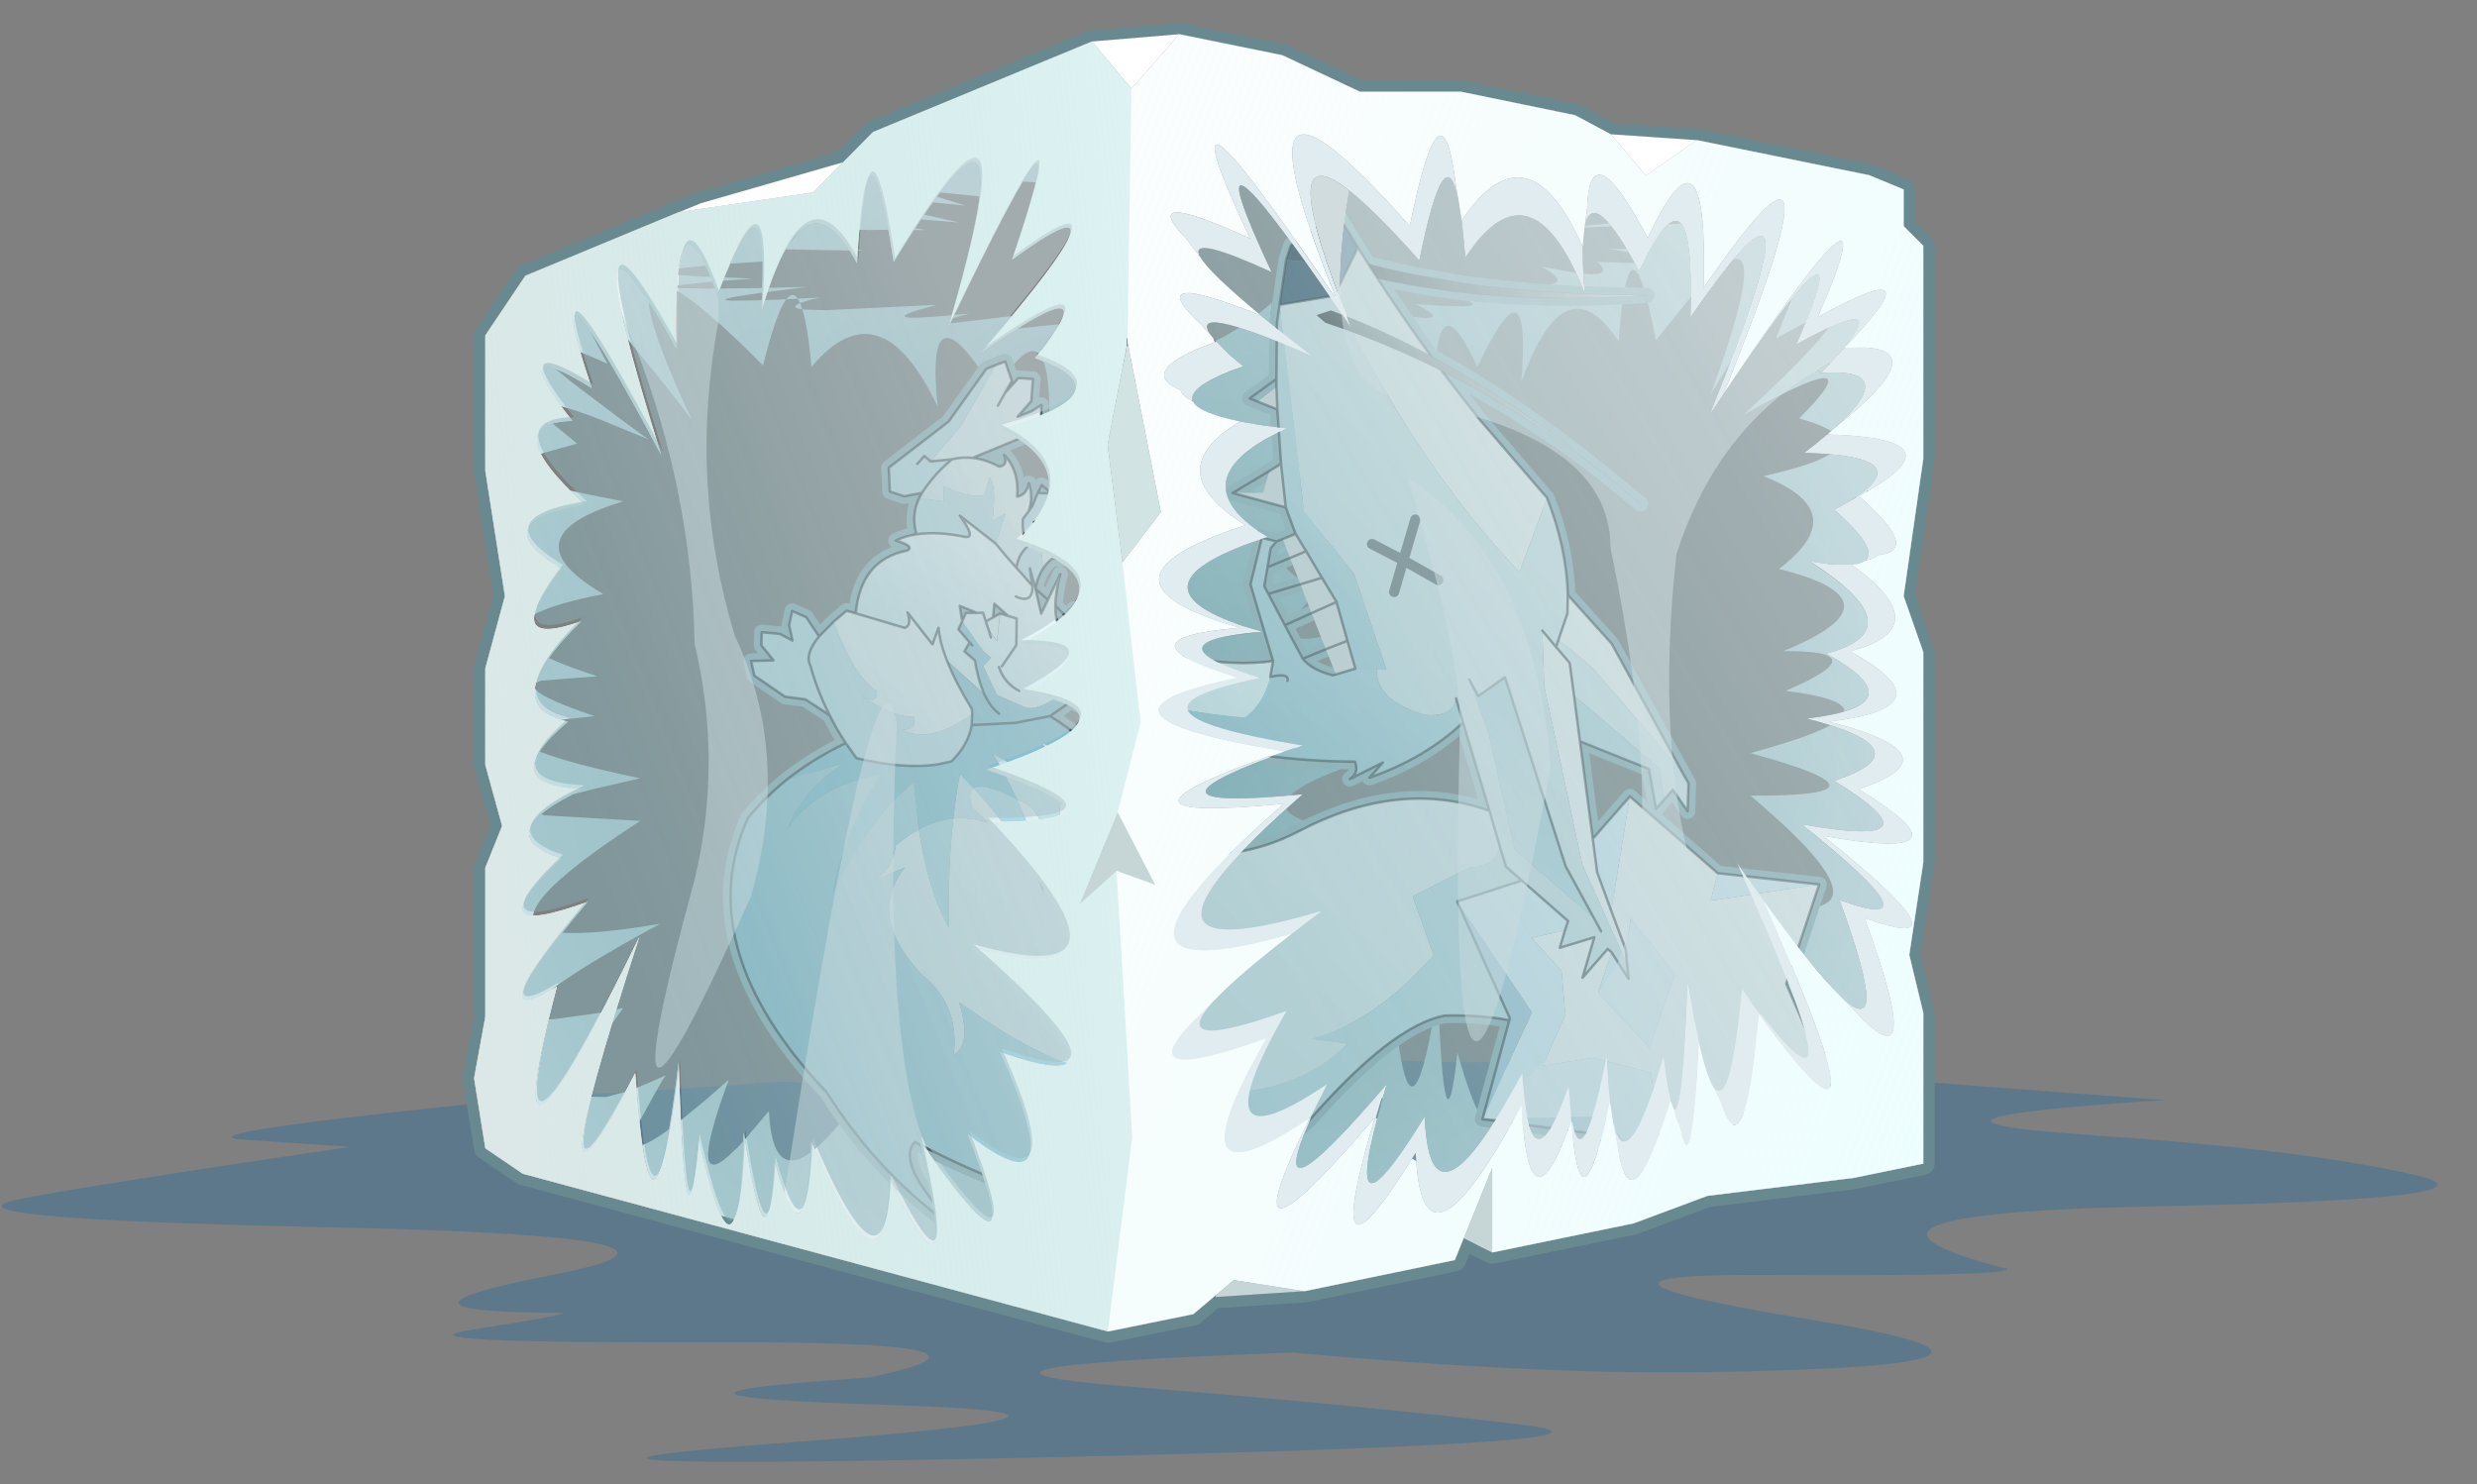 <svg width="277" height="166" xmlns="http://www.w3.org/2000/svg" xmlns:xlink="http://www.w3.org/1999/xlink"><rect width="100%" height="100%" fill="#808080" stroke="none"/><defs><linearGradient y2="-.016" y1="1.016" x2=".146" x1=".854" spreadMethod="pad" id="h"><stop stop-color="#292929" offset="0"/><stop stop-color="#e3e3e3" offset="1"/></linearGradient><linearGradient y2="2.024" y1=".026" x2=".756" x1=".625" spreadMethod="pad" id="i"><stop stop-color="#e8f3f4" offset="0"/><stop stop-color="#c1dde3" offset="1"/></linearGradient><linearGradient y2="1.911" y1=".49" x2=".51" x1=".614" spreadMethod="pad" id="j"><stop stop-color="#c3e0e6" offset="0"/><stop stop-color="#84bccc" offset="1"/></linearGradient><linearGradient y2="1.713" y1=".385" x2=".803" x1=".543" spreadMethod="pad" id="k"><stop stop-color="#e8f3f4" offset="0"/><stop stop-color="#c1dde3" offset="1"/></linearGradient><linearGradient y2="1.212" y1=".352" x2=".402" x1=".653" spreadMethod="pad" id="l"><stop stop-color="#f2feff" offset="0"/><stop stop-color="#c1dde3" offset="1"/></linearGradient><linearGradient y2=".986" y1="-.133" x2=".51" x1=".585" spreadMethod="pad" id="m"><stop stop-color="#c3e0e6" offset="0"/><stop stop-color="#84bccc" offset="1"/></linearGradient><linearGradient y2="1.577" y1=".318" x2=".409" x1=".409" spreadMethod="pad" id="n"><stop stop-color="#e8f3f4" offset="0"/><stop stop-color="#c1dde3" offset="1"/></linearGradient><linearGradient y2="1.827" y1=".689" x2=".455" x1=".455" spreadMethod="pad" id="o"><stop stop-color="#e8f3f4" offset="0"/><stop stop-color="#c1dde3" offset="1"/></linearGradient><linearGradient y2="1.088" y1=".36" x2=".817" x1=".431" spreadMethod="pad" id="p"><stop stop-color="#c3e0e6" offset="0"/><stop stop-color="#84bccc" offset="1"/></linearGradient><linearGradient y2="-1.321" y1="1.033" x2=".894" x1=".222" spreadMethod="pad" id="q"><stop stop-color="#c3e0e6" offset="0"/><stop stop-color="#84bccc" offset="1"/></linearGradient><linearGradient y2="-.306" y1="1.302" x2=".034" x1=".966" spreadMethod="pad" id="r"><stop stop-color="#292929" offset="0"/><stop stop-color="#e3e3e3" offset="1"/></linearGradient><linearGradient y2=".912" y1="-.017" x2="-.244" x1="1.497" spreadMethod="pad" id="s"><stop stop-opacity="0" stop-color="#f2f8f8" offset="0"/><stop stop-color="#e8feff" offset="1"/></linearGradient><linearGradient y2=".92" y1=".523" x2=".914" x1="-.958" spreadMethod="pad" id="t"><stop stop-opacity="0" stop-color="#96dede" offset="0"/><stop stop-color="#dbe8e7" offset="1"/></linearGradient><linearGradient y2=".699" y1="-.11" x2=".712" x1=".063" spreadMethod="pad" id="u"><stop stop-opacity=".173" stop-color="#fff" offset=".353"/><stop stop-opacity="0" stop-color="#fff" offset=".604"/><stop stop-opacity=".192" stop-color="#fff" offset="1"/></linearGradient><linearGradient y2=".288" y1=".712" x2=".216" x1=".783" spreadMethod="pad" id="v"><stop stop-opacity=".49" stop-color="#80adb5" offset="0"/><stop stop-opacity=".592" stop-color="#b9cbcf" offset="1"/></linearGradient><linearGradient y2=".238" y1=".762" x2=".175" x1=".824" spreadMethod="pad" id="w"><stop stop-opacity=".49" stop-color="#80adb5" offset="0"/><stop stop-opacity=".592" stop-color="#c2d5d9" offset="1"/></linearGradient><g transform="translate(0 9.05)" id="y"><use xlink:href="#a" width="434.45" transform="translate(0 181.05)" height="73.65"/><use xlink:href="#b" width="242.85" transform="translate(98.8 22.75)" height="193.15"/><use xlink:href="#c" width="224.1" transform="rotate(-41.165 190.646 -4.117) scale(.905)" height="231.75"/><use xlink:href="#d" width="262.5" transform="translate(89.7 -2)" height="235.45"/></g><g id="g"><path stroke-width="3" stroke-linejoin="round" stroke-linecap="round" stroke="#93b3b8" fill="none" d="m59.5 72.8 5-1.25v5l6.25-5 13.8 4.85 11.7-10.3 4.1-.6 2.65-6.45 2.35-2.8L92.5 57.8 63 68.55l-3.5 4.25m45.85-16.55q6.25-6.8 15.65-11.7l20-2.85 12.05-2.35q-17.15-4.45-36.15-5.7l-10.5-.35m-1.9 31.55-4.15.65m16.55-31.85q22.05.9 39.8 4.9L174.65 34l-9.1-5.4-4.3-2.8q-14.55-9.95-28.8-24.3 15.05 13.05 28.8 22l8.4 5.1 8.3 4.45 3.6-1.1.75-.25 1.25-.4 5.75-1.75 2.5 10.75-1.2 2.8-4.85 7.5-1.95 3-7.2 8.4 1.45 6.35-5.55-1.95-7.6 7.6 3.4 10.6-9.75-4.75-4.9 2.65 1.85 3.6 2.65 1.35.85.4m-5.95-48.5q12.25 3.15 23.6 7.95h2.25l-1.5-2.5q-9.5-3.75-20.7-6.25l-3.65.8m27.2-2.5.65-2.4-2.95-1.4-3.3.95 5.6 2.85.1.05m3.7-1.1-3.15-1.35.65-2.5m4.2 18.65-6.95-8.5 1.45-5.25M172.5 66.4l3.05-3.2 1.05-1.2m37.85 40.1.6-2.75-.05-4-2.3-1.75-2.6 3.5v4.1l-1.4-2.75-.6-2.1-2 2.35v3.65l5.35 10.8q1.65 1.15 2.85 2.85l2.9 3.1h1.65v2.1m-4.55-5.2q.75 4.45.1 8.9l2.2 2.8 2.75 1.15 3.25-3.4-2.9-14.6 1.25-12.75-1.85-3.5-3.5 2-.55 2.75m-.65 25.55-.1.45-.15.65q-1 3.65-4.3 5.75 1.45 1.7 2.25 3.6-3.6-1.65-3 0 5.75 7.4-.5 16l1.7.8.5 3.3.25 4.1 4.4-1.2 2.9.9-1.4 2.5-2.5 1.85 2.75.65 2.9 2.1-1.65 2-3.75.65 3.25 3-2.4 1.75-7.25-.85-3.4-2.25-5.65-.8q-2.9 1.2-6 2.05 2.8 6.55 4 13.05.95 5.35.8 10.7-7.75 25.65-44 30.2l-2.5.3-.45-.05q-19.5 5.8-38.05 3.5 18.4-1.5 18.2-7.45Q107 216.2 98 209l-22.45-17.9q8.15 4.9 11.05 1.95-9.45-12.7-11.05-25.4 0-24.65-6.5-33-5.3-4.85-10.2-7.7L50 145.1l-18-12H12v-22.5l-10.5-15 21-10 8-19L47 78.1h23v11.1l14.55-12.8m73.6 11.05-4.35 8.4-13.3 8.45q10.55 12.15 34.7 19.8l1.6-1.75v2.25l3.2-.3q1.7-2 3.35-5.3l-1.5 5.4h3.3l.3-.55q.95-1.8 1.2-3.6.15-1.3-.1-2.55-2.65-1.85-2.75-3.35l1.35-5.9 2.9-2.85.7.45 2.4-1.35-.6 2.45.5.3-1.2 5.5h1.25l.95-2.85 3.1-1.9h2.5l-.45 1.7-.9 2.7-.1 1.15q1.15-2.75 3.6-4.15-1.2 2.05 0 3.5 3.05-4.15 7.35-4.5-2.05 1.05-.75 2.4 2.9.65 5.05 2.15m-22.7-7.1 1.8 1.1m-5.4 17.25.6-.4.05-.05 2.8-1.85-2.55 2.2H186l-.05.05h.1l4.65-.6q1.4-2.25 1.1-4.55 2.3-1.05 4.25-3.5l.15-1.95m-8.9-.8h2.55m5.3-4.75 2.05 1.7m-3.15 4.8-1.65-1.75h-1.3m-.4 10.8 3.15-.4 3-.5 9 .5q-5.55 1.25-3.5 2.5 4.85 2.75 7.5 5.9M153.5 91.1l-3.65-7.4-5.8 1.9 5.85 9.35 1.6-.6 2-3.25 2-3.25V86.1m-5.6 8.85-6.5 2.5-5 1.9-2 .75q-2.85.5-6.65-1.45l-2.45-3.9 4.8-3.1 6.65-4.35 5.3-1.7m-.65 11.85-4.65-10.15m1.75 17-1.65 2.7q-2.25-3.1-3.05-1.65m14.05-21.65 3.8-1.2m-21.55 9.15 4.3 8.45m30.05 41.3-1.2-4.85q-10.25-3.35-19.6-7.9-16.55-8.05-30.35-20.05-2.15 1.15-1.5 3.25l-2.75-6.75v4q-5.75-10.2-6.7-20.35l-15.4 9.7q17.6 6.95 25.65 27.75 5.45 14.1 19.45 21.4 3.15-1.75 6.3-3 4.15-1.75 8.3-2.7 8.9-2.05 17.8-.5l4.25 5.5 6.2 6 1.4-1.75.65-.65q5.9-1.85 9.95-3.95 3.5-1.8 5.55-3.8L193.2 146l7.85-1.5q-2.35 1.35-1.6 2.65l9.15 4.2m-29.65-4.65q-2.5 1.1-4.65.95m-9.05-11.1 1.05.3m13.75 3.4.6-5 3.4-4 1.55.7h3.7l-1.6 2.2.55 1.55 1.55-.95.85.8 3.5 1.2-2.35 1.95-.5 1.7-3.35.5-.4 2h-2.75q-3.15 2.6-5.85 3.8m12.85-8 .5-1.7-1.65-1.45m-5.05-3.6 1.55.7.55 1.5m-1.75-9.8q-2.45 2.7 1.1 3.75m-10.25-3.5v2.25q1.6-.65 3.2-2.55m-5.7 17.35q3.2.8 6.1-.9m6.4-4.2q.75-.45 1.45-.85m-1.45.85-1.4.85m1.75 3.6.8-.1m-6.1-16.5-.8 2.95 4.1-2.95m-8.25 28.5q-2.05 3.3-1.7 8l1.7 2.3q4.3 5.05 12.8 9.55l3.55-.85m6-2.05q4.9-1.95 9.3-4.85 2.35-.9 2.5-5.45m-43-33.7q4.6.15 7.15-1.75m-21.15 101.75-2.95.25M56.75 101.85l13.7-5.05L104 76.6l1.5 6.25 3.5-1.25m-.5 4.5-4.15 2.65M70 89.2l-5 4.4-14.25 7.75-4.25 4 6-1.75h1v7.55l3.5-7.55 3.75 6.05L63 104.6h16.25l9.7-6.15M75.1 104.6l6.9 11.5-23 10.5-.15.35m99.7-47.1L164.9 74"/><path stroke-width="3" stroke-linejoin="round" stroke-linecap="round" stroke="#93b3b8" fill="none" d="m137.75 64.85-3.5 7.6L141 74.1m39.35-37.2 3.7-1.1M126.5 70.85l7.75 1.6-2.75 5.9m57.4 68.2-9.95.15m8.2-14.05-3.1 4.5 2.75-.6"/><path fill-rule="evenodd" fill="url(#h)" d="M178.85 35.4q-7.45-3.6-14.8-8.3l-4.3-2.8Q145.2 14.35 130.95 0q15.05 13.05 28.8 22l8.4 5.1q7.4 4.25 14.4 7.2l-3.7 1.1" transform="translate(1.5 1.5)"/><path stroke-width=".05" stroke-opacity=".502" stroke-linejoin="round" stroke-linecap="round" stroke="#000" fill="none" d="M184.05 35.8q-7-2.95-14.4-7.2l-8.4-5.1q-13.75-8.95-28.8-22 14.25 14.35 28.8 24.3l4.3 2.8q7.35 4.7 14.8 8.3M180.35 36.9l3.7-1.1-3.7 1.1z"/><path fill-rule="evenodd" fill="#e3f0f2" d="m89.9 68.85-22.15-.25L63 72.55v-2.5l-5 1.25 3.5-4.25 2.7-.95 26.55-3.75 8.7.2-.6 1.45-4.1.6-4.85 4.25m120.05 42.8-5.35-10.8V97.2l2-2.35.6 2.1 1.4 2.75v-4.1l2.6-3.5 2.3 1.75.05 4 .55-2.75 3.5-2 .95 1.75-2.7 13.25-.15 9.5-2.9-3.1q-1.2-1.7-2.85-2.85m3-11.05.6-2.75-.6 2.75m-27.8 18.15q.15-1.3-.1-2.55-2.65-1.85-2.75-3.35l1.35-5.9 2.9-2.85.7.45-1.45 6.9h5.1l.8.85-.8-.85h-1.3l.95-2.85 3.1-1.9-1.95 5.6.85.9-3.25 1.9-4.15 3.65m-.9 3.75.05-.05 2.8-1.85-2.55 2.2h-.05l-.05.05-.2-.35m2.5 11.7q-.7.4-1.45.85l-2.75.6 3.1-4.5.55 1.5.55 1.55" transform="translate(1.5 1.5)"/><path fill-rule="evenodd" fill="#c3e0e6" d="m63 72.55 4.75-3.95 22.15.25-6.85 6.05-13.8-4.85-6.25 5v-2.5m149.8 41.95 2.9 3.1.15-9.5 2.7-13.25.9 1.75-1.25 12.75 2.9 14.6-3.25 3.4-2.75-1.15-2.2-2.8q.65-4.45-.1-8.9m4.55 5.2v-2.1h-1.65 1.65v2.1m-4.7 4.8q-1 3.65-4.3 5.75-2.65-3.15-7.5-5.9-2.05-1.25 3.5-2.5l-9-.5 2.5-5.75 1 2.75q3.9-5.75 6-6l-1.5 3.25q1.1 2.1 7.25 4l-2 2.25 4.05 2.65m-3.35 29.45.25 4.1 4.4-1.2 2.9.9-1.4 2.5-2.5 1.85 2.75.65 2.9 2.1-1.65 2-3.75.65 3.25 3-2.4 1.75-7.25-.85-3.4-2.25-5.65-.8q-2.9 1.2-6 2.05l-3.55.85q-8.5-4.5-12.8-9.55l-1.7-2.3q-.35-4.7 1.7-8l1.4-1.75q2.15 9.85 8.3 11.5-2.3-2.2 0-3.5 2.9 2.85 10.75 3.75-3.95-.55-2-2.75 5.2.9 15.45-4.7m-22.05-49.4 1.8 1.1.5.3-1.2 5.5h-2.55l1.45-6.9m-2.1 14.2 4.15-3.65 3.25-1.9-.85-.9 1.95-5.6 2.05 1.7-.9 2.7-.1 1.15-.15 1.95q-1.95 2.45-4.25 3.5.3 2.3-1.1 4.55l-4.65.6v-.05l2.55-2.2-2.8 1.85-.05.05-.3-.15q.95-1.8 1.2-3.6m-32.45 24q5.05.55 10.05 2.2l-8.7 2.25q-2.05-.65-6.8-.85 4.1-2.25 5.45-3.6m-.15 8.6q7.9-.5 16 1.55-5.15 1.7-9.55 3.65-5.35-2.45-10.75 4.1.15-5.65 4.3-9.3m14.35 9.15 3.9-.35q-2.1 3.65-4.8 7.5-2.45-2.6-6-4h4.5q2.85-1.65 2.4-3.15m42.65-2.45q-.15 4.55-2.5 5.45-4.4 2.9-9.3 4.85 4.9-1.95 9.3-4.85 2.35-.9 2.5-5.45" transform="translate(1.5 1.5)"/><path fill-rule="evenodd" fill="#fff" d="m89.9 68.85 4.85-4.25 4.1-.6 4.15-.65-7.5 8-28.75 21.5-19.6 9 2.1-2L56.4 96l-7.15 3.85 3.25-5.25-13.75 2.5L33 111.35l14.75-1.5L51 102.1h1v7.55l3.5-7.55 3.75 6.05 1.5-3.25 4 5.45-8.75 1-6.25 6-3.25 10.5-6.5-7.75-10.5-5.25-19 16.75v-22.5l5.75-4.75L0 94.1l21-10 8-19 14 16.5 2.5-5h23L56.4 96l7.1-3.9 5-4.4 14.55-12.8 6.85-6.05m9.55-6.3-8.7-.2L64.2 66.1 91 56.3l12.85-1.55-2.35 2.8-2.05 5m20.05-19.5 20-2.85q20.25-3.55 40.55-9.75L177.3 40.6Q143 55.15 114 57.6l5.5-14.55" transform="translate(1.5 1.5)"/><path fill-rule="evenodd" fill="url(#i)" d="m98.85 64 .6-1.45 2.05-5 2.35-2.8q6.25-6.8 15.65-11.7L114 57.6q29-2.45 63.3-17l6.95 8.5-30.45 27.5-15.5 2.75-17.15 9.95 1.45 1.2q-3.85 4.85-13.1.6-4.5-3.25-2.5-6.5l-4.15 2.65-15.4 9.7-6 3.85-3.7 2.3H61.5l-.75 1.8-1.5 3.25-3.75-6.05-3.5 7.55v-7.55h-1l-6 1.75 2.15-2 19.6-9 28.75-21.5 7.5-8-4.15.65m40.65 8.6-6.75-1.65 3.5-7.6-3.5 7.6 6.75 1.65m-9.5 4.25 2.75-5.9-7.75-1.6 7.75 1.6-2.75 5.9m-22.5 3.25-3.5 1.25-1.5-6.25-33.55 20.2-11 4.05 20.8.05 18.5-13.55 10.25-5.75m-52.25 20.25 2.7-1-2.7 1" transform="translate(1.5 1.5)"/><path fill-rule="evenodd" fill="#365a74" d="m180.05 30.45.75-.25 1.25-.4 4.75-1.45-1.5 10.5-8 1.75 2.75-10.15" transform="translate(1.5 1.5)"/><path fill-rule="evenodd" fill="#1e3342" d="m186.8 28.35 1-.3 2.5 10.75-1.2 2.8-3.8-2.75 1.5-10.5" transform="translate(1.5 1.5)"/><path fill-rule="evenodd" fill="#2c495f" d="m189.1 41.6-4.85 7.5-6.95-8.5 8-1.75 3.8 2.75" transform="translate(1.5 1.5)"/><path fill-rule="evenodd" fill="url(#j)" d="m184.25 49.1-1.95 3-7.2 8.4-1.05 1.2-3.05 3.2-7.6 7.6-6.35 5.85-4.9 2.65-3.8 1.2-5.8 1.9-5.3 1.7-6.65 4.35-4.8 3.1-3.2-2.75-1.45-1.2 17.15-9.95 15.5-2.75 30.45-27.5" transform="translate(1.5 1.5)"/><path fill-rule="evenodd" fill="#e6e6e6" d="M174.95 66.3 171 64.9l3.05-3.2.9 4.6m-11.55 6.2.8 2.55-1.9 4.05 4.5 4-9.75-4.75 6.35-5.85M152.15 81l1.25 2.45-3.55 1.85-4.95 2.55-5.4 2.85-6.8 3.5-2.1-4.05 6.65-4.35 5.3-1.7 5.8-1.9 3.8-1.2M125.8 93.25l4.8-3.1 2.1 4.05-4.75 2.45-2.15-3.4m11.45-7.45 2.25 4.9-2.25-4.9m5.3-1.7 2.35 3.75-2.35-3.75m7.3 1.2-1.5-3.1 1.5 3.1" transform="translate(1.5 1.5)"/><path fill-rule="evenodd" fill="url(#k)" d="M209.95 111.65q1.65 1.15 2.85 2.85.75 4.45.1 8.9l-.1.45-.15.65-4.05-2.65 2-2.25q-6.15-1.9-7.25-4l1.5-3.25q-2.1.25-6 6l-1-2.75-2.5 5.75-3 .5-3.15.4q1.4-2.25 1.1-4.55 2.3-1.05 4.25-3.5l.15-1.95q1.15-2.75 3.6-4.15-1.2 2.05 0 3.5 3.05-4.15 7.35-4.5-2.05 1.05-.75 2.4 2.9.65 5.05 2.15" transform="translate(1.5 1.5)"/><path fill-rule="evenodd" fill="url(#l)" d="M208.35 130.25q1.45 1.7 2.25 3.6-3.6-1.65-3 0 5.75 7.4-.5 16l-9.15-4.2q-.75-1.3 1.6-2.65l-7.85 1.5 1.25-3.25q-2.05 2-5.55 3.8l-9.95.15q2.7-1.2 5.85-3.8h2.75l.4-2 3.35-.5.5-1.7-6.95 1.7h-2.05v2.25l-5.75 2.5-5.5-1.75q-3-.6-5-11-14.6-5.4-29.25-16.05-.95-4.7 1.55-9.35l1.65-2.7q10.55 12.15 34.7 19.8l1.6-1.75v4.5q1.6-.65 3.2-2.55 1.7-2 3.35-5.3l-1.5 5.4-.8 2.95 4.1-2.95.6-.4.2.35h.1l4.65-.6 3.15-.4 3-.5 9 .5q-5.55 1.25-3.5 2.5 4.85 2.75 7.5 5.9m-41.8-5.9q4.6.15 7.15-1.75-2.55 1.9-7.15 1.75m22.6 9.7 1.65 1.45-.5 1.7 2.35-1.95-3.5-1.2-.85-.8-1.55.95 1.55-.95.85.8m-3.85 1q.75-.45 1.45-.85l-.55-1.55 1.6-2.2h-3.7l-1.55-.7-3.4 4-.6 5 .6-5 3.4-4 1.55.7 1.55.7-3.1 4.5 2.75-.6-1.4.85 1.4-.85m.25-8.45q-3.55-1.05-1.1-3.75-2.45 2.7 1.1 3.75m-6.65 12.65q-2.9 1.7-6.1.9 3.2.8 6.1-.9" transform="translate(1.5 1.5)"/><path fill-rule="evenodd" fill="url(#m)" d="m154 84.6 2.65 1.35-4.35 8.4-13.3 8.45-1.65 2.7q-2.5 4.65-1.55 9.35 14.65 10.65 29.25 16.05 2 10.4 5 11l5.5 1.75 5.75-2.5v-2.25h2.05l6.95-1.7-.5 1.7-3.35.5-.4 2h-2.75q-3.15 2.6-5.85 3.8l9.95-.15q-4.05 2.1-9.95 3.95l-.65.65-1.4 1.75-6.2-6-4.25-5.5-1.2-4.85 1.05.3-1.05-.3q-10.25-3.35-19.6-7.9-16.55-8.05-30.35-20.05-2.15 1.15-1.5 3.25l-2.75-6.75v4q-5.75-10.2-6.7-20.35L107 84.6q-2 3.25 2.5 6.5 9.25 4.25 13.1-.6l3.2 2.75 2.15 3.4.3.5q3.8 1.95 6.65 1.45l2-.75 5-1.9 6.5-2.5 1.6-.6 2-3.25 2-3.25V84.6m-19.7 19.25q.8-1.45 3.05 1.65-2.25-3.1-3.05-1.65m38.5 42.3q2.15.15 4.65-.95-2.5 1.1-4.65.95m12.85-6.65.8-.1-.8.1" transform="translate(1.5 1.5)"/><path fill-rule="evenodd" fill="#85c1d1" d="M191.75 170.4q2.8 6.55 4 13.05l-6.45-10.05q2.8 8.65 0 17.25 1.2-9.85-6.75-20.25-2.25 13.75-8.25 23.75 4.2-15.6 2.25-26.75l-6.85 6.35q-1.35-3.6-3.7-6.1 2.7-3.85 4.8-7.5l-3.9.35q-.6-2.15-7.85-3.95H159q4.4-1.95 9.55-3.65-8.1-2.05-16-1.55l1.95-1.5q2.4-1.75-.45-2.65l8.7-2.25q-5-1.65-10.05-2.2 2.7-2.85-5.55-2.35 8.9-2.05 17.8-.5l4.25 5.5 6.2 6q-2.05 3.3-1.7 8l1.7 2.3q4.3 5.05 12.8 9.55l3.55-.85" transform="translate(1.5 1.5)"/><path fill-rule="evenodd" fill="#aed8e3" d="M154.05 147.2q2.85.9.45 2.65l-1.95 1.5q-8.1.45-16 3.55 3.8-3.8 17.5-7.7m4.95 9.35h.05q7.25 1.8 7.85 3.95-13.7 1.45-23.85 6.4 5.85-5.85 15.95-10.35m7 11.1q2.35 2.5 3.7 6.1-9.1 7.75-17.15 10.65 7.95-8.85 13.45-16.75m-27.15-24.55q4.15-1.75 8.3-2.7 8.25-.5 5.55 2.35-6.95-.85-13.85.35" transform="translate(1.5 1.5)"/><path fill-rule="evenodd" fill="url(#n)" d="M87.45 96.95q17.6 6.95 25.65 27.75 5.45 14.1 19.45 21.4 3.15-1.75 6.3-3 6.9-1.2 13.85-.35-1.35 1.35-5.45 3.6 4.75.2 6.8.85-13.7 3.9-17.5 7.7 7.9-3.1 16-3.55-4.15 3.65-4.3 9.3 5.4-6.55 10.75-4.1-10.1 4.5-15.95 10.35 10.15-4.95 23.85-6.4.45 1.5-2.4 3.15H160q3.55 1.4 6 4-5.5 7.9-13.45 16.75 8.05-2.9 17.15-10.65.9 2.45 1.35 5.35-2.8 4.15-1.25 8.25l-3-6.25q-.35 12.3-16.5 13.8-9.4-.45-15 7.75-1.45-3.85 6-8.5-27.85-2.75-31.3-11-11.05 3.85-17.5 0 7.05-2.25 5.25-4.5-18.2-11.3-19.5-28.8l6 4Q77.1 143.35 77 125.6l10.75-6L83 107.85q-3.8-3.55-1.55-7.05l6-3.85" transform="translate(1.5 1.5)"/><path fill-rule="evenodd" fill="url(#o)" d="m207.1 149.85 1.7.8.5 3.3q-10.25 5.6-15.45 4.7-1.95 2.2 2 2.75-7.85-.9-10.75-3.75-2.3 1.3 0 3.5-6.15-1.65-8.3-11.5l.65-.65q5.9-1.85 9.95-3.95 3.5-1.8 5.55-3.8l-1.25 3.25 7.85-1.5q-2.35 1.35-1.6 2.65l9.15 4.2" transform="translate(1.5 1.5)"/><path fill-rule="evenodd" fill="url(#p)" d="M195.75 183.45q.95 5.35.8 10.7-7.75 25.65-44 30.2l-2.95.25q-19.5 5.8-38.05 3.5 18.4-1.5 18.2-7.45-24.25-5.95-33.25-13.15l-22.45-17.9q8.15 4.9 11.05 1.95-9.45-12.7-11.05-25.4 0-24.65-6.5-33-5.3-4.85-10.2-7.7l.15-.35 23-10.5-6.9-11.5h4.15l3.7-2.3q-2.25 3.5 1.55 7.05l4.75 11.75-10.75 6q.1 17.75 7.25 28.25l-6-4q1.3 17.5 19.5 28.8 1.8 2.25-5.25 4.5 6.45 3.85 17.5 0 3.45 8.25 31.3 11-7.45 4.65-6 8.5 5.6-8.2 15-7.75 16.15-1.5 16.5-13.8l3 6.25q-1.55-4.1 1.25-8.25-.45-2.9-1.35-5.35l6.85-6.35q1.95 11.15-2.25 26.75 6-10 8.25-23.75 7.95 10.4 6.75 20.25 2.8-8.6 0-17.25l6.45 10.05" transform="translate(1.5 1.5)"/><path fill-rule="evenodd" fill="url(#q)" d="m57.95 99.35 11-4.05 33.55-20.2 1.5 6.25 3.5-1.25-10.25 5.75-18.5 13.55-20.8-.05" transform="translate(1.5 1.5)"/><path fill-rule="evenodd" fill="#e6f7ff" d="M10.5 109.1 0 94.1l16.25 10.25-5.75 4.75m18.5-44 16.5 11.5-2.5 5-14-16.5m39.5 11.5v11.1l-5 4.4-7.1 3.9 12.1-19.4M49.25 99.85l-2.1 2-2.15 2 6-1.75-3.25 7.75-14.75 1.5 5.75-14.25 13.75-2.5-3.25 5.25m11.5 5.05.75-1.8h12.1l6.9 11.5-25.5 6.75-6.5 22.25-17.75-16.25-20.25 4.25 19-16.75L40 120.1l6.5 7.75 3.25-10.5 6.25-6 8.75-1-4-5.45" transform="translate(1.5 1.5)"/><path fill-rule="evenodd" fill="#accde0" d="M57.35 125.45 48.5 143.6l-18-12h-20l20.25-4.25L48.5 143.6l6.5-22.25 25.5-6.75-23 10.5-.15.35" transform="translate(1.5 1.5)"/><path stroke-width=".5" stroke-opacity=".502" stroke-linejoin="round" stroke-linecap="round" stroke="#000" fill="none" d="m91.4 70.35 4.85-4.25 4.1-.6.6-1.45 2.05-5 2.35-2.8L92.5 57.8l-26.8 9.8-2.7.95-3.5 4.25 5-1.25v5l6.25-5 13.8 4.85 6.85-6.05m13.1-5.5-4.15.65m5-9.25q6.25-6.8 15.65-11.7l20-2.85q20.25-3.55 40.55-9.75l.75-.25 1.25-.4 4.75-1.45 1-.3 2.5 10.75-1.2 2.8-4.85 7.5-1.95 3-7.2 8.4 1.45 6.35-1.6-.55-3.95-1.4-7.6 7.6.8 2.55 2.6 8.05-9.75-4.75-4.9 2.65 1.25 2.45.6 1.15 2.65 1.35.85.4m19.8-45.75 2.75-10.15M178.8 42.1l6.95 8.5M127.3 94.75l4.8-3.1 6.65-4.35 5.3-1.7 5.8-1.9 3.8-1.2m18.85-16.1 3.05-3.2 1.05-1.2m38.45 37.35-.05-4-2.3-1.75-2.6 3.5v4.1l-1.4-2.75-.6-2.1-2 2.35v3.65l5.35 10.8q1.65 1.15 2.85 2.85l2.9 3.1h1.65v2.1m1.2-24.85-.95-1.75-3.5 2-.55 2.75-.6 2.75m-.05 22.8 2.2 2.8 2.75 1.15 3.25-3.4-2.9-14.6 1.25-12.75-.9-1.75m-5.65 28.55-.1.45-.15.65q-1 3.65-4.3 5.75 1.45 1.7 2.25 3.6-3.6-1.65-3 0 5.75 7.4-.5 16l1.7.8.5 3.3.25 4.1 4.4-1.2 2.9.9-1.4 2.5-2.5 1.85 2.75.65 2.9 2.1-1.65 2-3.75.65 3.25 3-2.4 1.75-7.25-.85-3.4-2.25-5.65-.8q-2.9 1.2-6 2.05 2.8 6.55 4 13.05.95 5.35.8 10.7-7.75 25.65-44 30.2l-2.5.3-.45-.05q-19.5 5.8-38.05 3.5 18.4-1.5 18.2-7.45Q107 216.2 98 209l-22.45-17.9q8.15 4.9 11.05 1.95-9.45-12.7-11.05-25.4 0-24.65-6.5-33-5.3-4.85-10.2-7.7L50 145.1l-18-12H12v-22.5l-10.5-15 21-10 8-19L47 78.1h23v11.1l14.55-12.8M214.3 116q.75 4.45.1 8.9m-25.65-18.85 1.8 1.1.6-2.45-2.4 1.35-.7-.45-2.9 2.85-1.35 5.9q.1 1.5 2.75 3.35.25 1.25.1 2.55m7.4-5.55-.85-.9-.8-.85h-5.1m3.25-5.8.5.3-1.2 5.5m-4.4 10.9q.95-1.8 1.2-3.6m-.9 3.75.05-.05 2.8-1.85-2.55 2.2H186l-.05.05h.1l4.65-.6q1.4-2.25 1.1-4.55 2.3-1.05 4.25-3.5l.15-1.95.1-1.15.9-2.7-2.05-1.7h2.5l-.45 1.7M185.75 124l-.6.4-4.1 2.95.8-2.95 1.5-5.4q-1.65 3.3-3.35 5.3-1.6 1.9-3.2 2.55v-4.5l-1.6 1.75q-2.55 1.9-7.15 1.75m28.15-12.1q1.15-2.75 3.6-4.15-1.2 2.05 0 3.5 3.05-4.15 7.35-4.5-2.05 1.05-.75 2.4 2.9.65 5.05 2.15m-20.35-.2.95-2.85 3.1-1.9m-4.45 15.55 3.15-.4 3-.5 9 .5q-5.55 1.25-3.5 2.5 4.85 2.75 7.5 5.9M153.5 91.1l2-3.25V86.1m-5.6 8.85 1.6-.6 2-3.25-2.15-4.3m-4.95 2.55 3.5 5.6-6.5 2.5-5 1.9-2 .75q-2.85.5-6.65-1.45l-.3-.5-2.15-3.4m30.85-7.3-4.35 8.4-13.3 8.45q10.55 12.15 34.7 19.8M141 92.2l-2.25-4.9m-6.65 4.35 2.1 4.05 2.2 4.4m10-10.75-2.35-3.75M141 92.2l2.4 5.25m-2.9 6.85-1.65 2.7q-2.25-3.1-3.05-1.65m56 33.35.5-1.7-1.65-1.45-.85-.8-1.55.95q-.7.4-1.45.85l-1.4.85m-35.55-53.7 1.5 3.1m13.9 49.75 1.2 4.85 4.25 5.5 6.2 6 1.4-1.75.65-.65q5.9-1.85 9.95-3.95 3.5-1.8 5.55-3.8L193.2 146l7.85-1.5q-2.35 1.35-1.6 2.65l9.15 4.2m-29.65-4.65q-2.5 1.1-4.65.95m-9.05-11.1 1.05.3m-25.95 7.75q4.15-1.75 8.3-2.7 8.9-2.05 17.8-.5m-77.5-42.95q17.6 6.95 25.65 27.75 5.45 14.1 19.45 21.4 3.15-1.75 6.3-3m-36-55.85q.95 10.15 6.7 20.35v-4l2.75 6.75q-.65-2.1 1.5-3.25 13.8 12 30.35 20.05 9.35 4.55 19.6 7.9m25.4-1 3.5 1.2-2.35 1.95-.5 1.7-3.35.5-.4 2h-2.75q-3.15 2.6-5.85 3.8m2.9-22.3h3.3l.3-.55m-5.4 16.4.6-5 3.4-4 1.55.7h3.7l-1.6 2.2.55 1.55m-1.1-3.05.55 1.5m-1.75-9.8q-2.45 2.7 1.1 3.75m-1.45 3.85 1.55.7m-10.35-8.05 3.2-.3m-5.7 17.35q3.2.8 6.1-.9m7.55.15-.8.1m-10.25 11.9q-2.05 3.3-1.7 8l1.7 2.3q4.3 5.05 12.8 9.55l3.55-.85m6-2.05q4.9-1.95 9.3-4.85 2.35-.9 2.5-5.45m-57 66.3-2.95.25M104.35 88.75l4.15-2.65m-49.05 14.75 11-4.05L104 76.6l1.5 6.25 3.5-1.25m-49.55 19.25-2.7 1M70 89.2l-5 4.4-7.1 3.9-7.15 3.85-2.1 2-2.15 2 6-1.75h1v7.55l3.5-7.55 3.75 6.05 1.5-3.25.75-1.8h16.25l3.7-2.3 6-3.85 15.4-9.7M75.1 104.6l6.9 11.5-23 10.5-.15.35m99.7-47.1L164.9 74"/><path stroke-width="2" stroke-opacity=".502" stroke-linejoin="round" stroke-linecap="round" stroke="#000" fill="none" d="m137.75 64.85-3.5 7.6L141 74.1m-14.5-3.25 7.75 1.6-2.75 5.9"/><path stroke-width=".05" stroke-opacity=".502" stroke-linejoin="round" stroke-linecap="round" stroke="#000" fill="none" d="m188.9 146.55-9.95.15m8.2-14.05-3.1 4.5 2.75-.6"/><path fill-rule="evenodd" fill="url(#r)" d="M115.4 32.15q35.95 1.5 60.5 11.15l1.5 2.5h-2.25q-27.2-11.45-59.75-13.65" transform="translate(1.5 1.5)"/><path stroke-width=".05" stroke-opacity=".502" stroke-linejoin="round" stroke-linecap="round" stroke="#000" fill="none" d="m106.4 33.3 10.5.35q35.95 1.5 60.5 11.15l1.5 2.5h-2.25q-27.2-11.45-59.75-13.65"/></g><g id="d"><path stroke-width="4" stroke-linejoin="round" stroke-linecap="round" stroke="#698991" fill="none" d="m220.05 32.15 3.9 1.6h.05l27.35 11.35 7.15 10.65V79.9l-3.5 22.35 3.5 12.9v17.2l-3 10.9 3 7.45v26.6l2 10.95-2 12.45v.05l-6.7 4.55-104.35 28.15-15.25-3.1-3.6-3.05-16.25-1.05-26.8-5.55-1.55-3.9-5.05 2.55h-.05l-25.25-5.2-13.15-4.9-26.05-3.2L2 203.5v-26.9l2.5-10.35-2.5-16.5v-37.5l3.5-10L2 77.75v-38l3.5-3.5V29.7l6.15-2.55 30.7-6.25h.05l15.35-1.05 6.35-3.4 20.4-4.2h18l13.8-6.5L134.7 2l15.6 1.3 39.05 16.15 5.35 5.4 25.35 7.3m-91.75 194.9.3.25"/><path fill-rule="evenodd" fill="#fff" d="M233.8 54.25h-.15v.65l-5.95 30.35 6.85 9 2.65-21-3.4-17.55v-1.45m45.25-36.8 10.65 10.8 23.95 3.5h.05l27.35 11.35 7.15 10.65V77.9l-3.5 22.35 3.5 12.9v17.2l-3 10.9 3 7.45v26.6l2 10.95-2 12.45v.05l-6.7 4.55-104.35 28.15-15.25-3.1-3.9-3.3-.05-.05-3.25-2.75-12.65 2-26.8-5.55-6.65-16.45v15.1l-25.25-5.2-13.15-4.9-26.05-3.2-12.45-2.55v-26.9l2.5-10.35-2.5-16.5v-37.5l3.5-10-3.5-24.5v-38l3.5-3.5V27.7l6.15-2.55 30.7-6.25h.05l9.1 6.35 6.25-7.4 6.35-3.4 20.4-4.2h18l13.8-6.5L224.4 0l8.55 9.75L240 1.3l39.05 16.15m-28.9 40.35q-17.15 6 6.2 12.6-15.95 7.8-2.7 20.35-22.45 7.05-.75 18.05-16.95-.15-.4 8.7-23.35 3.65 6.2 13.7-27.75 9.5 0 9.3-30.35 31.8 2.7 22.55-32.2 28.2-5.05 18.55-13.3 29.5 5.8 14.65-11.95 30.55 8.55 1.05-7.65 33.4 5.4 6.85.7 24.65 13.95-6.6 1 23.8 6.6 3.4 1.2 22.5 5.45-5.05.5 16.2 2.55 16.45 2 .25 5.55-15.45 2.3 25.8 3.5-13.55 4.95 41 7.75 1.95 19.35 37.65-.8-24.4 27 55.4 14.75 9 14.8 8.95-5.45-15.1 20.7 7.45 4.65-7.7 13.3-4.35-3.85-12.4 16.1-.65 2.7-12.05 12.95-2.95-2.35-17.9 14.8 5.2 3.5-9.4 14.2-8.45-4.25-11.35 16.05-14.6 2.3-15 12.5-15.7-3.45-5.85 10.5-31.05-12.4 11.95 17.2-55.15-2.7-18.9.7-31.75-7.35-9.7-9.6-25.35-7.75 3.2-7.75-26.7-17.1-8.8-1.85-31.3-6.55-.25-25.1-40.9-9.7 11.75Q240.9.8 254.25 40.25q-23.45-17.1 5.6 16.65-23.6-16.4-9.7.9M105.7 55.95l-3.35-.05q-12.15.45 4.5 13.8l1.8 1.55v.15q-23.5.7-7 10.15l1.55.85q-11.3 9.85-3.35 10.55.55.65 2 .9l.2.05q.75.6 2.4.75-15.6 11.3.3 15.45-18.15 9.9 3.7 12.55-23.25 6-5.25 12.05-21.75 13.35 6.3 8.35-15.45 12.35-15.8 15.45-.3 2.35 8.45-.8-11.5 31.45 2.45 15.85l1.9-1.95q4.55-4.3 13.65-16.95-24.35 54.7.8 20.4h.05l.9 8.2q2.45 18.25 6 7.2l1.2-2.45.1-.25q1.15-1.85 2.5-7.7 1.3 26.4 3.55 14.45.4-.2.95-2.6v-.1l.6-1.55q7.4 24.15 9.6 7.05l.55-2.75.05-.3.6-3.8q5.3 24.95 6.85 3.55v-.2q7.55 21.35 8.95-2.6 17.3 32.25 18.75 9.85l.75-.45.8 1.3q15.7 24.6 5.85-8.6 27.65 32.3 11.55 0l-.05.05.05-.05q25.8 17.35 7.8-14.15 26.15 9.35 11.55-4.5l-1.95-1.95v-.05l-.55-.5q-4-4.25-13.6-11.65 41.3 11.75 1.45-23.2 36.25 3.5 2.35-8.6l-.05.15-.1-.05-1.45-.5-.75-.3v-.1q39.9-6.55 8.35-13.1 22.35-6.95-.5-8.9 29.25-8.45-1.05-18.3 15.7-9.75.95-18.5 7.45-1.55 8.4-3.55l.25-.15q1.7-.9 1.95-1.85 8.1-3.45-6.05-8.6l.3-.8.3-.3 1.95-2.15q10.85-10.2-10.8-1.5 9.35-7.75 10.85-10.5l.25-.25 2-2.7q9.5-9.75-11.15-.3 18-38.3-15.45 10.9 17.2-42.55-3-23.65-4.25 3.95-10.05 10.55-5.65-27.95-8.2-7.45l-.5 2.95v.05l-.05.3-.5 3.15q-11.75-17.45-21.6 4.7l-.35-3.65-.05-.25-.35-2.8q-.5-14.5-10.85 5.1-10.9-23.3-9.95 8.9-26.95-39.1-3.65 18.8-31-46.3-16.75-13.6-21.55-11.9-4.8 5.4v.1m136.5 99.3-6.8-16.45-6.7 12.95 6.9-2.5 6.6 6" transform="translate(-89.7 2)"/><path fill-rule="evenodd" fill="#fff" d="m132.1 18.9 15.35-1.05-6.25 7.4-9.1-6.35M224.4 0 240 1.3l-7.05 8.45L224.4 0m60 22.85 25.35 7.3 3.9 1.6-23.95-3.5-5.3-5.4" transform="translate(-89.7 2)"/><path fill-rule="evenodd" fill="#d2e3e3" d="m234.6 59.8 2.6 13.45-2.65 21-6.85-9 5.8-29.6.3.05.05.55.75 3.55" transform="translate(-89.7 2)"/><path fill-rule="evenodd" fill="#c6d6d6" d="m217.9 225.3-15.85-1.05 12.65-2 3.25 2.75-.05.3m-44.2-10.5-5.05 2.55h-.05v-15.1l5.1 12.55m61.7-76 6.8 16.45-6.6-5.95v-.05l-6.9 2.5 6.7-12.95" transform="translate(-89.7 2)"/><path fill-rule="evenodd" fill="#e1ecf0" d="m220.95 39.45-.1-.05q1.5-3.55-12.9 3.05 16.1-34.3-12.45 7.4l-1.8 2.65 1.95-5.05q11.4-29.75-1.55-19.55-4.65 3.65-12.5 12.5-4.6-22.85-7-10.6v-.05l.5-2.95q2.55-20.5 8.2 7.45 5.8-6.6 10.05-10.55 20.2-18.9 3 23.65 33.45-49.2 15.45-10.9 20.65-9.45 11.15.3l-2 2.7m-46.9-6.2-.3 2.9-.1.9-.25 2.85q-11.7-17.8-21.3 6.3l.25-3.8.05-1.1.05-3.35q9.85-22.15 21.6-4.7m-22 .8q-1.65-6.85-9.65 8.3-10.05-21.5-9.15 8.2-24.95-36.1-3.4 17.4l-1.15-1.7Q101.5 25.8 114.4 55.4q-16.6-9.2-8.6.4l-.05.05h-.05q-16.75-17.3 4.8-5.4-14.25-32.7 16.75 13.6-23.3-57.9 3.65-18.8-.95-32.2 9.95-8.9 10.35-19.6 10.85-5.1l.35 2.8m-46.25 21.9 1.45 1.55.4.45.55.6 1.85 1.9q-14.05-1-3.25 9.15l.05.1q-16.65-13.35-4.5-13.8l3.35.05h.1m3.05 15.45 1.75 1.45.55.45 1.8 1.4q-20.05.55-9.25 7.85l.1.05h-.15l1.8 1.05.3.15 1.85 1.05q-7.65 6.7-5.7 8.85l-.05.15q-1.45-.25-2-.9-7.95-.7 3.35-10.55l-1.55-.85q-16.5-9.45 7-10.15h.2m-4.4 23.25h2.9l1-.1 3.6-.5q-19.1 12.2-2.9 16.45-16.75 9.15 3.4 11.6-21.45 5.55-4.85 11.1-20.05 12.35 5.8 7.75-25.25 20.2-6.75 13.5-9.5 26.05-.15 17.15l-1.9 1.95q-13.95 15.6-2.45-15.85-8.75 3.15-8.45.8.35-3.1 15.8-15.45-28.05 5-6.3-8.35-18-6.05 5.25-12.05-21.85-2.65-3.7-12.55-15.9-4.15-.3-15.45m15.7 60 2.1-3 .65-.9 2.1-3.05q-23.25 51.45-4.35 27.2l.15.05 1.45-1.9.5-.75-.05-.05 1.35-1.85q.5 5.5 1.1 9.35 1.65 11.15 3.9 8.2l.05.05-1.2 2.45q-3.55 11.05-6-7.2l-.9-8.2v-.1h-.2l.15.1q-25.15 34.3-.8-20.4m11.55 25.4.9-4.3.3-1.5.8-4.8q.9 23.05 2.4 22.4l.1.05q-.55 2.4-.95 2.6-2.25 11.95-3.55-14.45m5.1 10.2.65-3.15.15-1.15.45-3.45q6.4 21.8 8.85 12.05h.05l-.55 2.75q-2.2 17.1-9.6-7.05m10.8.2.3-3.2.1-1.25.2-3.5q4.3 21.25 6.1 11.55l.15-.05v-.05l.3-3.35v-.3l.25-2.5q6.55 18.55 8.05 0h.25-.25l.1-.85.1-1.55 1.85 3.35q11.85 21.05 14.7 10.9.65-2.4.85-6.55 6.4 10.4 8.8 11.7l.2.1h.1q2.6.85-.65-11.45l.25-.1-1.05-3.55-.15.05-.75-2.55q22.6 26.45 13.55 6.1l.1-.05-1.75-3.55v.05l-1.25-2.55q23.85 16.05 7.25-13.05 21.45 7.7 13.2-1.55h-.05l.05-.05v.05l1.95 1.95q14.6 13.85-11.55 4.5 18 31.5-7.8 14.15l-.05.05.05-.05q16.1 32.3-11.55 0 9.85 33.2-5.85 8.6l-.8-1.3-.65-1.05-.1 1.5q-1.45 22.4-18.75-9.85-1.4 23.95-8.95 2.6v.2q-1.55 21.4-6.85-3.55m56.75-29.95-2.25-1.75-.85-.65-2.25-1.7q41.2 12.3 3.4-20.8 31.45 3.05 5.7-6.65v-.1l.05-.15q33.9 12.1-2.35 8.6 39.85 34.95-1.45 23.2m1.45-32.5-1.45-.5-.55-.2v.1l-1.4-.5q36.85-6.05 7.7-12.05 20.65-6.45-.45-8.25l1.65-.5 1.5-.45h.05q22.05-7.4-4.2-15.95l1.6-1 .05.1h.1v-.05l-.1-.1q13.8-9.65-5-18.3l3.7-.5 1.1-.15 3.45-.6q14.75 8.75-.95 18.5 30.3 9.85 1.05 18.3 22.85 1.95.5 8.9 31.55 6.55-8.35 13.1v.1m16.4-62.6-.15-.15q.6-2.6-9.05-6l2.15-1.8.65-.6 2-2 .3.1q14.15 5.15 6.05 8.6-.25.95-1.95 1.85m-3.5-11.55h-.05q4.7-6.2-17.7 3.45l3.95-3.1 1.2-.95 3.75-3.05q21.65-8.7 10.8 1.5l-1.95 2.15M101.85 81.5l-.15-.1-.05.15.2-.05" transform="translate(-89.7 2)"/><path fill-rule="evenodd" fill="#d0dcde" d="M195.65 47.45q.4-8-1.55-19.55 12.95-10.2 1.55 19.55m-87.45 11.1 2.2 1.25-.35.65-1.85-1.9m81.25 146.25.3.1h-.1l-.2-.1" transform="translate(-89.7 2)"/><path fill-rule="evenodd" fill="url(#s)" d="m237.15 231.45-15.25-3.1-3.2-2.7-.7-.6-.05-.05-3.25-2.75-12.65 2-26.8-5.55-1.55-3.9-5.1-12.55v15.1l-25.25-5.2-13.15-4.9-26.05-3.2-12.45-2.55v-26.9l2.5-10.35-2.5-16.5v-37.5l3.5-10-3.5-24.5v-38l3.5-3.5V27.7l6.15-2.55 30.7-6.25h.05l9.1 6.35 6.25-7.4 6.35-3.4 20.4-4.2h18l13.8-6.5L224.4 0l8.55 9.75.7 44.5v.65l-.15.75-5.8 29.6 6.85 9-3.25 28.55 4.1 16-6.7 12.95 6.9-2.5v.05l-2.8 47.5 4.35 34.65M174.6 29.75v.05l-.05.3-.5 3.15q-11.75-17.45-21.6 4.7l-.35-3.65-.05-.25-.35-2.8q-.5-14.5-10.85 5.1-10.9-23.3-9.95 8.9-26.95-39.1-3.65 18.8-31-46.3-16.75-13.6-21.55-11.9-4.8 5.4v.1l-3.35-.05q-12.15.45 4.5 13.8l1.8 1.55v.15q-23.5.7-7 10.15l1.55.85q-11.3 9.85-3.35 10.55.55.65 2 .9l.2.05q.75.6 2.4.75-15.6 11.3.3 15.45-18.15 9.9 3.7 12.55-23.25 6-5.25 12.05-21.75 13.35 6.3 8.35-15.45 12.35-15.8 15.45-.3 2.35 8.45-.8-11.5 31.45 2.45 15.85l1.9-1.95q4.55-4.3 13.65-16.95-24.35 54.7.8 20.4h.05l.9 8.2q2.45 18.25 6 7.2l1.2-2.45.1-.25q1.15-1.85 2.5-7.7 1.3 26.4 3.55 14.45.4-.2.95-2.6v-.1l.6-1.55q7.4 24.15 9.6 7.05l.55-2.75.05-.3.6-3.8q5.3 24.95 6.85 3.55v-.2q7.55 21.35 8.95-2.6 17.3 32.25 18.75 9.85l.75-.45.8 1.3q15.7 24.6 5.85-8.6 27.65 32.3 11.55 0l-.05.05.05-.05q25.8 17.35 7.8-14.15 26.15 9.35 11.55-4.5l-1.95-1.95v-.05l-.55-.5q-4-4.25-13.6-11.65 41.3 11.75 1.45-23.2 36.25 3.5 2.35-8.6l-.05.15-.1-.05-1.45-.5-.75-.3v-.1q39.9-6.55 8.35-13.1 22.35-6.95-.5-8.9 29.25-8.45-1.05-18.3 15.7-9.75.95-18.5 7.45-1.55 8.4-3.55l.25-.15q1.7-.9 1.95-1.85 8.1-3.45-6.05-8.6l.3-.8.3-.3 1.95-2.15q10.85-10.2-10.8-1.5 9.35-7.75 10.85-10.5l.25-.25 2-2.7q9.5-9.75-11.15-.3 18-38.3-15.45 10.9 17.2-42.55-3-23.65-4.25 3.95-10.05 10.55-5.65-27.95-8.2-7.45l-.5 2.95" transform="translate(-89.7 2)"/><path fill-rule="evenodd" fill="url(#t)" d="M313.65 31.75h.05l27.35 11.35 7.15 10.65V77.9l-3.5 22.35 3.5 12.9v17.2l-3 10.9 3 7.45v26.6l2 10.95-2 12.45v.05l-6.7 4.55-104.35 28.15-4.35-34.65 2.8-47.5 6.6 5.95-6.8-16.45-4.1-16 3.25-28.55 2.65-21-2.6-13.45-.8-4.1v-1.45h-.15l-.7-44.5L240 1.3l39.05 16.15 5.35 5.4 5.3 5.4 23.95 3.5M281.9 40.9q-1.85-31.3-6.55-.25-25.1-40.9-9.7 11.75Q240.9.8 254.25 40.25q-23.45-17.1 5.6 16.65-23.6-16.4-9.7.9-17.15 6 6.2 12.6-15.95 7.8-2.7 20.35-22.45 7.05-.75 18.05-16.95-.15-.4 8.7-23.35 3.65 6.2 13.7-27.75 9.5 0 9.3-30.35 31.8 2.7 22.55-32.2 28.2-5.05 18.55-13.3 29.5 5.8 14.65-11.95 30.55 8.55 1.05-7.65 33.4 5.4 6.85.7 24.65 13.95-6.6 1 23.8 6.6 3.4 1.2 22.5 5.45-5.05.5 16.2 2.55 16.45 2 .25 5.55-15.45 2.3 25.8 3.5-13.55 4.95 41 7.75 1.95 19.35 37.65-.8-24.4 27 55.4 14.75 9 14.8 8.95-5.45-15.1 20.7 7.45 4.65-7.7 13.3-4.35-3.85-12.4 16.1-.65 2.7-12.05 12.95-2.95-2.35-17.9 14.8 5.2 3.5-9.4 14.2-8.45-4.25-11.35 16.05-14.6 2.3-15 12.5-15.7-3.45-5.85 10.5-31.05-12.4 11.95 17.2-55.15-2.7-18.9.7-31.75-7.35-9.7-9.6-25.35-7.75 3.2-7.75-26.7-17.1-8.8" transform="translate(-89.7 2)"/><path fill-rule="evenodd" fill="url(#u)" d="M233.65 54.25h.15l-.15.65v-.65m-127.95 1.6.1.1h-.1v-.1m2.95 15.4.2.15h-.2v-.15m109.15-16.4.6-.7-.3.8-.3-.1M101.85 81.5l-.2.05.05-.15.15.1m80.3 119.55.1-1.5.65 1.05-.75.45m-61.15-26h-.05l-.15-.1h.2v.1" transform="translate(-89.7 2)"/><path stroke-width=".05" stroke-opacity=".243" stroke-linejoin="round" stroke-linecap="round" stroke="#000" fill="none" d="M223.95 33.75h.05l27.35 11.35 7.15 10.65V79.9l-3.5 22.35 3.5 12.9v17.2l-3 10.9 3 7.45v26.6l2 10.95-2 12.45v.05l-6.7 4.55-104.35 28.15-15.25-3.1-3.2-2.7-.4-.35h-.4l-15.85-1.05-26.8-5.55-1.55-3.9-5.05 2.55h-.05l-25.25-5.2-13.15-4.9-26.05-3.2L2 203.5v-26.9l2.5-10.35-2.5-16.5v-37.5l3.5-10L2 77.75v-38l3.5-3.5V29.7l6.15-2.55 30.7-6.25h.05l15.35-1.05 6.35-3.4 20.4-4.2h18l13.8-6.5L134.7 2l15.6 1.3 39.05 16.15 5.35 5.4 25.35 7.3 3.9 1.6M128.25 227l.05.05.3.25"/><path fill-rule="evenodd" fill-opacity=".522" fill="#fff" d="M307.25 45.4v-.3l.4-.95.35-.85.85-2 .95-1.8.75-1.05q1.5-2 2.4.1l.2.5.55 2.75.15 1.15.15 1.9v.05-.05l.15 5.15-.05 6.2 3.45-6.05.75-1.3.75-1.2 2.05-3 1.45-1.8q2.15-2.25 2.25.55.05 1.7-.7 5.35l-.2.9-2.7 6.65q-9.85 25.85-10.35 52.5-5 21 0 42 17.95 65.6-10.05 3-7.2-25.25 2.9-46.5 8.25-27.3 2.95-55.8v-.05q-.4-3.9.6-6.05m-12.4 161.35q-3.75 9.85-4.7-7.25l-.1-1.95-.6 1.4q-12.65 29.3-13.35 5.2-13.05 26.55-5.4-6.85l-1.65 2.35q1.5-3.15 2.7-7.7 5.2-20.45 3.05-69.15 3.7-20.05 19.1 78.15l.95 5.8m-187.2-148.8-.4-.45-1.45-1.7q-8-9.6 8.6-.4-12.9-29.6 14.3 10.85l1.15 1.7q-21.55-53.5 3.4-17.4-.9-29.7 9.15-8.2 8-15.15 9.65-8.3l.05.25.35 3.65-.05 3.35-.05 1.1-.25 3.8q9.6-24.1 21.3-6.3l.25-2.85.1-.9.3-2.9.5-3.15.05-.3q2.4-12.25 7 10.6 7.85-8.85 12.5-12.5 1.95 11.55 1.55 19.55l-1.95 5.05 1.8-2.65q-1.5 14.3-11.6 15.55-36.5 6.25-36.4 26.3Q137 142 146 165.3q7.3 12.3 17.15 21.65l-.1.85q-1.5 18.55-8.05 0l-.25 2.5v.3l-.1.7V191.45l-.35 2.55v.05q-1.8 9.7-6.1-11.55l-.2 3.5-.1 1.25-.3 3.2-.6 3.8-.1.3q-2.45 9.75-8.85-12.05l-.45 3.45-.15 1.15-.65 3.15-.6 1.55-.1.05q-1.5.65-2.4-22.4l-.8 4.8-.3 1.5-.9 4.3q-1.35 5.85-2.5 7.7l-.15.2q-2.25 2.95-3.9-8.2 3.75-7.35 7.6-29.95 6.65-23.35 3-57-7.2-22.45-25.35-33l-2.2-1.25-.55-.6m66.7 65.5q2.85 108.7-16.2 7.25 2.95-37.1 25.5-51.5-9.6 32.1-9.3 44.25" transform="translate(-89.7 2)"/><path fill-rule="evenodd" fill-opacity=".753" fill="#fff" d="M307.25 45.1v.3h-.1l.1-.3" transform="translate(-89.7 2)"/><path stroke-width=".05" stroke-opacity=".243" stroke-linejoin="round" stroke-linecap="round" stroke="#000" fill="none" d="M217.55 47.1v.3"/><path fill-rule="evenodd" fill="url(#v)" d="M281.65 40.2q9.35-17.9 17.1 8.8-1.85-28.55 7.75-3.2 8.05-22.05 7.35 9.7 19.9-36.25 2.7 18.9 22.9-43 12.4-11.95 15.95-9.85 3.45 5.85 13.75.4-2.3 15 18.45 2.9 4.25 11.35 11.3 14.6-3.5 9.4 15.3 14.95 2.35 17.9 13.4 11.4-2.7 12.05 17.15 8.05 3.85 12.4 16.05 15.15-4.65 7.7 20.25 24.05 5.45 15.1 12.25 46.4-14.75-9 20.15 62.05.8 24.4-2.8 39.05-7.75-1.95-1.2 39.35-3.5 13.55-3.55 15.7-5.55 15.45-2.05-.25-2.55-16.45-4.25 27.55-5.45 5.05-5.6 20.4-6.6-3.4-13.25 31.25-13.95 6.6-13.05 26.55-5.4-6.85-20.5 29.5-8.55-1.05-19.1 14.85-5.8-14.65-27.15 9.65 5.05-18.55-33.05 9.25-2.7-22.55-27.75.2 0-9.3-29.55-10.05-6.2-13.7-16.55-8.85.4-8.7-21.7-11 .75-18.05-13.25-12.55 2.7-20.35-23.35-6.6-6.2-12.6-13.9-17.3 9.7-.9-29.05-33.75-5.6-16.65Q240.65.1 265.4 51.7 250-.95 275.1 39.95q4.7-31.05 6.55.25" transform="translate(-89.7 2)"/><path fill-rule="evenodd" fill="url(#w)" d="m220.95 39.45-.25.25q-1.5 2.75-10.85 10.5l-3.75 3.05-1.2.95-3.95 3.1q22.35-9.6 17.7-3.5v.05l-2.85 3-.65.6-2.15 1.8q9.65 3.4 9.05 6l.1.2-.2.1q-.95 2-8.4 3.55l-3.45.6-1.1.15-3.7.5q18.8 8.65 5 18.3l-.05.05-1.6 1q26.25 8.55 4.2 15.95h-.05l-1.5.45-1.65.5q21.1 1.8.45 8.25 29.15 6-7.7 12.05l1.4.5v-.1l.55.2 1.45.5.75.3 1.45.5.1.15q25.75 9.7-5.7 6.65 37.8 33.1-3.4 20.8l2.25 1.7.85.65 2.25 1.75q9.6 7.4 13.6 11.65l.55.5-.05.05h.05q8.25 9.25-13.2 1.55 16.6 29.1-7.25 13.05l1.25 2.55v-.05l1.75 3.55-.1.05q9.05 20.35-13.55-6.1l.75 2.55.15-.05 1.05 3.55-.25.1q3.25 12.3.65 11.45-2.7-1.4-9.1-11.8-.2 4.15-.85 6.55-2.85 10.15-14.7-10.9l-1.85-3.35-.1 1.55-.1.85q-1.5 18.55-8.05 0l-.25 2.5v.3l-.3 3.35v.05l-.15.05q-1.8 9.7-6.1-11.55l-.2 3.5-.1 1.25-.3 3.2-.6 3.8-.05.3h-.05q-2.45 9.75-8.85-12.05l-.45 3.45-.15 1.15-.65 3.15-.6 1.55v.1l-.1-.05q-1.5.65-2.4-22.4l-.8 4.8-.3 1.5-.9 4.3q-1.35 5.85-2.5 7.7l-.1.25-.05-.05q-2.25 2.95-3.9-8.2-.6-3.85-1.1-9.35l-1.35 1.85.05.05-.5.75-1.45 1.9-.15-.05q-18.9 24.25 4.35-27.2l-2.1 3.05-.65.9-2.1 3q-9.1 12.65-13.65 16.95-9.35 8.9.15-17.15-18.5 6.7 6.75-13.5-25.85 4.6-5.8-7.75-16.6-5.55 4.85-11.1-20.15-2.45-3.4-11.6-16.2-4.25 2.9-16.45l-3.6.5-1 .1h-2.9q-1.65-.15-2.4-.75l-.2-.05.05-.15q-1.95-2.15 5.7-8.85l-1.85-1.05-.3-.15-1.8-1.05h.15l-.1-.05q-10.8-7.3 9.25-7.85l-1.8-1.4-.55-.45-1.95-1.6-1.8-1.55-.05-.1q-10.8-10.15 3.25-9.15l.35-.65-2.2-1.25-.55-.6-.4-.45-1.5-1.65.05-.05q-8-9.6 8.6-.4-12.9-29.6 14.3 10.85l1.15 1.7q-21.55-53.5 3.4-17.4-.9-29.7 9.15-8.2 8-15.15 9.65-8.3l.05.25.35 3.65-.05 3.35-.05 1.1-.25 3.8q9.6-24.1 21.3-6.3l.25-2.85.1-.9.3-2.9.5-3.15.05-.3v-.05.05q2.4-12.25 7 10.6 7.85-8.85 12.5-12.5 1.95 11.55 1.55 19.55l-1.95 5.05 1.8-2.65q28.55-41.7 12.45-7.4 14.4-6.6 12.9-3.05l.1.05" transform="translate(-89.7 2)"/></g><g id="z" stroke-opacity="0" stroke-linejoin="round" stroke-linecap="round" stroke="#f0f" fill="none"><path d="M187.95-293.5v380h-380v-380h380M92.95.6H-97" transform="translate(192.55 294)"/><path d="m187.95-293.5-190 190 190 190m-380-380 190 190L-192 86.5" transform="translate(192.55 294)"/></g><path fill-rule="evenodd" fill-opacity=".271" fill="#0564ab" d="M372.25 198.5q36.2 5.25 57.5 9 21.3 3.75-53.85 5.35-75.2 1.55-40.1 8.4 35.05 6.8-1.55 6.85.35.55 16.25 3t-42.95 2.25q-58.85-.2-27.75 6.3 49.15 3.25-2.55 4.85-51.7 1.55 16.55 6.7 68.15 5.15-44.85 2.7-113.05-2.5-85.65-5.85 27.35-3.35 70.05-6.8 42.65-3.45-28.95-6.05-43.35 3.9-73.15 3.5-70.55-1.05-19.7-9.35 50.8-8.3 7.4-8-43.45.25-42.15-1.1 38.35-9.85-26.7-11.15-65.05-1.3-45.6-5.7 19.4-4.45 58.55-7.1 39.15-2.7-14.3-6.15l42.35-3.2-.05-.4q0-4.35 15.1-5.2 15.1-.85 37.3.9 22.2 1.75 41.15.85t18.95 3.45l-.05.55q15.3-2.45 34.55-2.45l15.35.75 15.95 1.55q8.4.8 12.4 1.85l4.25 1.1q1.65-4.2 16.1-2.55l22.3 1.5q7.85-.15 41.25 3.6t26.65 4.7l-20.05 1.35" transform="translate(0 -181.05)" id="a"/><path fill-rule="evenodd" fill="url(#f)" d="m204.5 15.6.8 1.7.4.9-2.35-.15-3.45-.25v-.05l.1-2.15.25-1.8.3-1.05q1.05-2.75 3.95 2.85m6.5 1.15.75-1.05q1.5-2 2.4.1l.2.5.55 2.75-4.85-.5.95-1.8m12.75 3.35q2.15-2.25 2.25.55.05 1.7-.7 5.35l-1.15 5.1-.15.55-6.8 8.4-3.5 4.45-.1.15-1 1.3.65-1.45.05-.05q5-10.8 6.4-16.4l.45-1.95.1-1.2 2.05-3 1.45-1.8m-17 .55.25.6-3.3-.25-2.05-.15 1.35-.05 1.15-.05 2.6-.1m30 16.4q.9-.4 1.55-.45 2.95-.25-2.4 7l-.1.05-2.05.6q-2.2.7-5.1 1.85l-7.2 2.95-1.25.55 1-.7 3.95-2.9 8.75-6.6 2.85-2.35m-27.9-15.65.35-.85 1.45-.05 3.75-.25.65-.05.15 1.9-2.85-.35-3.5-.35m-3.4 1.2 2.05.05.45 1.1.4-1.1h1.05l5.7-.1h.1l.05.45q-2.35 1.35-5.75 4.25-4.05 3.45-9.65 9.1-2.35-9.5-4.15-11.8l1.95.1h.45l1.4.05.7 2.25-.15-2.25.95.05 4.45.05q3.85-.15-5.25-1.4h-.2l-.05-.85 5.5.05m24.05 12.6-1.9.85.9-1.65 2.2-4.2q3-4.35 3-1.95 0 1.5-1.25 5.7l-2.7 1.15-.25.1m-45.05-19.35.1-.2q1.45-2.3 2.85-3.45 3.05-2.5 5.95.15l1.8 2.2.7 1.1-3 .05h-.4l-1.4.05H190l-5.55.1m-1.5-.1v.1l-.7.05h-.55.1l.4-.05.75-.1m-.4-5.25.15 1.65h-1l-.3.05-3.9-.05.15-.9.25-1.35.5-2.4.2-.7q2.45-10 3.85 2.85l.1.85m54.5 36.5.3-.3.8.3q3.15 1.25 1.45 4.9l-.1.25-.7-.25-5.8-1.6 4.05-3.3M195.7 24.55l-2.05-.1-.4.8q1.65.7.1 1l-.5.1q-1 3.15-1.65 10.25-12.3-14.6-22.5 7.15 2.4-23.25-10.2-2.6-5.4-9.15-7.8-6.95l-2.8-3.8-.45-.65-.4-.75 7.5.8 6.5 4.35-3.5-4.1-1.8-2.2-.25-.3 10.95 1.3.4.8-.25-.8-.2-.8-.2-.65q15.3 1.45 2.7-1.85l18.75.9 1.05.05 3.45-.1.7-.05.4-1.1q-1.1-.45-3.45-1l3.85.2q.9-1.35 2.05.1m3.1-2.05.25.75-7-.9 4.4.1 2 .05h.35m-26.05-10.6.2.3h-2.2l2-.3m-5.1-6.35-6.45.65-.05-.5-.15-2.45q-.1-7.5 7.3 2.25l-.65.05m.95 1.8-4.85.5 5.1-1.6.75 1-1 .1m69.7 81.55q1.35 2 1.9 3.7l.15.4-.8-.4-10.15-.8q4.7-1.5 7.85-2.9l.8-.35.25.35m-4-30.25-.65.6-2.1 2 1.45.25q16.25 2.95 3.05 10.95l-.25.15.1.1q3.85 5 4.6 7.7l.1.3-.7-.3q-3.75-1.75-11.55-3.25 3.95-2.35 5.95-4.45l.25-.25q6.2-7.05-9.75-11.85l.25-.05 6.55-1.3 2.7-.6m-68.55-31.3.3.6-2.95-.85 2.65.25m5.4-17.9.55.85-6.8.55 6.25-1.4m69.45 85.1q0 3.4-4.35 4.9l-.5.15-1-.15-4.85-.55q8.05-2.7 10.1-4.35l.55-.6.05.6m-.9 10.7.15.2q3.55 5.9-7.35 6.5h-.55l1.95.95-3.7-.95-8.45-1.95q12-2.5 17.35-4.55l.6-.2m-.25 11.15.2.2q5.3 4.75-3.85 7.75 10.3 9.7 5.5 10.15h-.45q-.45-4.8-19.1-16.9l17.15-1 .55-.2m-36.95 61.7q-3.6 20.4-4.65.1-5.35 19.5-6.5-1.45 1.45 1.05 2.65 1.35l1.2.05q3.2-.5 3.6-8.8l4.3 5.1-.6 3.65m-39.15-4.6-.2.2q1.05-3.3 1.5-11.1 5.55 22.45 7.15 4.15 7.35 16.55 8.7-2.8 6.05 8.9 10.15 12.25-12.65 29.3-13.35 5.2-13.05 26.55-5.4-6.85-20.5 29.5-8.55-1.05m72.35-35.95.05.05q11.7 14.75 4.15 11.35l-2-1q-5.4-4.25-19.7-12 10.3 1.75 15.95 1.65l1.55-.05m2.35 15.45q7.6 31.2-9.35-1.2l8.25 1.15 1.1.05m-7.55 13.8v.05q5.15 20.3-6.05-.9l3.4.9 2.65-.05m-4.5-15.55.8 2.55-2-2.8.4.05.8.2m-17.25 14.95 1.25 1.1 4.5 3.7v.3l-.45 7.45q-1 12.3-2.4-2.3l-.25-2.3-.35 1.6q-3.3 14.1-5.2 13.85-1.7-.2-2.35-11.45l-.15-3.45.95 1.05.75.7q1.8 1.8 2.9 2.3 3.1 1.3.55-7.45-.9-3.15-2.55-7.55l2.8 2.45m10.4-2.35 3.3 1.4-.55 5.95-3.75-6.75-.95-1.5 1.05.5.9.4m-2 9.15q2.75 1.95 4.2 2.4-1.95 13.65-4.75-2.85l.55.45M153.5 3.55l-2.3.15q-1.55-6.45 2.3-.15M123.15 42.8q-.85 1.8-7 3.25l-1.4.3-3.45.6h-.1l-1 .15-3.7.5 2.65 1.3 3.2 1.95.35.25 2 1.6q6.6 6.35-3.2 13.2l-.05.05-.6.35-1 .65q8.4 2.75 11.9 5.35v.05l1.55 1.45q2.6 3.3-3 6.45-2.4 1.35-6.25 2.65H114l-1.5.45-1.65.5 6.65.9q7.75 1.6.6 4.85-2.5 1.15-6.8 2.5 4.5.9 7.45 1.85 11.55 3.65-1.45 7.35l-11.95 2.55q-1.2-2.15-5.8-5.3 13.1-2.4-2.35-14.55 15 4.25 3.55-7.65 2.45-1.2 3.95-2.2l.2-.15q6.75-4.95-8.5-6.9 16.3-11.85 2.35-12.15 12.7-12.8-3.5-4.75 10.65-25.25-12.6 9.7 17.5-44.85-2.75-15.4.75-25.8-7.45-7.85-9.7-20.65-7.85 2.6-7.85-21.75-17.35-7.15-1.85-25.5-6.65-.25l-6.25-7.75q-.05-5.35.4-8.55L35 14l.05-.3.35-1.25.1-.25q.25-.75.65-1.15l2.2.1q1.4 1.1 3.25 4.45l.65 1.2.65 1.35.7 1.45.8-1.5 4.75-.15 1.9-.1q-.85.75-1 1.25-.45 1.25 3.45.9l-.2 3.45 1.55-3.6 5.5-1 .85-.15-.45.2q-1.9 1-2.4 1.7-.85 1 1.35 1.35l3 .15 1.3-.05 5.65-.4q-3.4 1.4-2.75 2l1.4.3 6.3-.3 2.3-.25 3.55-.45-4.05 1.1q-5.2 1.55-1.65 1.75l4.2-.1 4.6-.3q-1.3.6-2.05 1.1-4.1 2.5 6.8.45l2.8-.55 2.9-.65-.75.6-1.35 1.05-1.05.95-.45.5-.35.6q-.4 1.4 4.95-.05l-.1.35.25-.4 1.85-.5 1.05.6 1.7.95 3 1.35 2.2.6-2.8 2.2q5.35-2.3 9.2-3.7l1.3-.5 2.25-.75 2.95 1.75.45.2.85.35-.15.2-2 2-.65.6-1.75 1.5-.4.3.55.2 4.35 1.8q.9.45 1.6.85 2.9 1.7 2.55 3.15l-.1.3M111.4 27.05l.05.05-.4.35-1.5 1.2-.2.2.05-.65-.05-.45v-.35l-.05-.7-.25-1.55 2 1.65.35.25m37.4 17.5q-9.9-4.6 1.05-8.95-1.05 2.6-1.05 8.95m-95.45-32.8-4.8-.2L49 11l4.3.45v.1l.05.2m-4.3 3.8-.95.15-2.6.45.35-.6H49.05M13.9 28.65q-5.95-14.6 2.45-4.15l2.85 7.05-5.3-2.9m-7 4.45h.05l.05-.05q-6.35-7.6 2.8-3.4 1.05 1.5 3.2 3.8 4.05 4.35 11.9 11.65-13.65-7.6-14.95-6.3l-.1.5q.25 1.55 5.2 6.5-3.9 1.1-5.7 2.25L8 46.85Q-2.8 36.7 11.25 37.7l.35-.65-2.2-1.25-.55-.6-.4-.45L7 33.2l-.1-.1m20.4 2.55q-12.15-32-.6-18.25-3.85-.95.35 12.9 1.4 4.7 3.75 11.15l-3.5-5.8M4.9 59.8q-9.4-6.35 4.6-7.6l2.6 1.25q3.35 1.3 9.3 2.65-16.2 6.35-2.75 16.55-22.8 5.7-.8 14.65-17.2-.1-.4 7.1Q6.9 95.7 7 98.05-3.1 95 10.25 87.75q-16.05-4.2 2.6-16.2l.3-.25-.5.1-3.1.4-1 .1h-2.9q-1.65-.15-2.4-.75l-.15-.2Q1.15 68.8 8.8 62.1l-1.85-1.05-.3-.15L5 59.85l-.1-.05m8.8 58.55q-24.6 4.25-4.9-7.9-14.8-5 .7-9.9 3.95 2.15 14.25 4.95l-4.05 1.15q-9.4 2.8-10 4.4-.85 2.1 14.05 2.05-28 23.5-2.85 19.45l-5.05 6.8-2.1 2.7-4.85 5.65-1.2 1.15q-9.35 8.9.15-17.15-16.6 6 1.95-9.55l4.8-3.95-.9.15m9.3 13.8 3.45-.7-4.55 3.25 1.1-2.55m-1.6 14.35q-2.5 4.4-3.9 7.6l-.1.25q-1.15 2.7-1.45 4.5-5.05 4.4-.15-9.2l.75-1.9 4.85-1.25m14.5 12.75-.25.95-.05-.6.3-.35m-9.15.2-.1-.65.6-.35-.5 1m41-1.35q.3 8.65 1.35 11.75.5 1.6 1.25 1.65l.95-.5q1.85-2.05 4.7-12.05 2.3 21 3.5-11.05 2.1 13.95 3.85 16.5 1.5 2.25 2.7-4.25.7-3.85 1.3-10.65l5.1 7.55q7.1 9.5 3.15-3.3-2.45-7.85-9-24.05 10.7 17.6 15.35 22.55 5.75 6.2 1.9-7.6L101.5 137q4.2 2 5.65 1.95 4.8 3.75 8.05 6.65l2.9 2.7 1.05 1.1.5.55h.05q5.95 6.65-3.55 4.5-3.7-.8-9.65-2.95l.1.25q16 28.05-6.2 13.6l-1.15-.8 1.25 2.55v.05l.35.65.05.2 1.25 2.65q8.95 20.15-13.1-5.55l-.45-.55.75 2.55v.05l.25.85.05.3.65 2.4q3.25 12.3.65 11.45l-.3-.1q-2.4-1.3-8.8-11.7-.2 4.15-.85 6.55-2.85 10.15-14.7-10.9l-.2-.35 1.65-7.55m-4.25 12.05.1.15q-1.6 8.3-5.5-.4 1.6-.25 4.15-7.65.4 6.55 1.25 7.9m-21.95-3.3-.5-1.4.35-.6.15 2m6.65 4.65-.1.3q-1.2 4.85-3.4 1.9 1.45-.15 3.6-2.65l-.1.45m2.9-4.3 4.45-7.75q.2 3.85.6 6.3L56 167.4l-.05.15v.3l-.3 3.35-.15.1q-1.45 7.7-4.4-4.05v-.05m64.5-58.45q5.5 2.45 5.3 3.7-.35 1.9-15.15.6-2.05-2.1-8.95-4.7 9.35-.3 8.9-3.45l1.95.7.05.05 1.6.55q3.25 1.25 5.6 2.25l.7.3m4.9 21.9q1.1 1.9 1.2 3.25.15 2.7-3.75 3.05-3.85.3-11.55-1.6l-.25-.05q-2.8-3.6-10.15-10.6 13.8 3.95 11.55.05-.85-1.4-3.65-3.8l-3.15-2.5q4.95-1.35 5.75-3 6.75 6.1 10.5 10.5 2.3 2.65 3.5 4.7m39.85 45.05q-12.95 8.75-5.6-10.2 3.35 8.75 5.6 10.2m-11.15-22.6.2-.2.5 8.15-2.55.25q-5.2-.2 1.85-8.2" id="e"/><path fill-rule="evenodd" fill-opacity="0" fill="#f0f" d="M0 0h102.95v45H0V0" id="x"/><use xlink:href="#e" width="242.85" height="193.15" id="b"/><use xlink:href="#g" width="224.1" height="231.75" id="c"/><use xlink:href="#x" width="102.95" height="45" id="A"/><radialGradient spreadMethod="pad" r="819.2" id="f" gradientUnits="userSpaceOnUse" gradientTransform="translate(125.2 100.95) scale(.171)" cy="0" cx="0"><stop stop-color="#80afb5" offset="0"/><stop stop-color="#d4e9ed" offset="1"/></radialGradient></defs><path fill="none" d="M-1-1h279v168H-1z"/><g><use x="84.476" y="-172.139" xlink:href="#y" width="434.45" transform="matrix(-.627 0 0 .627 325.55 106.072)" height="291.4"/><use x="139.05" y="185.5" xlink:href="#z" width="381" transform="translate(-192.55 -294)" height="381"/><use x="-29.327" y="-65.304" xlink:href="#A" width="102.95" transform="matrix(1.807 0 0 1.654 91.05 128.55)" height="45"/></g></svg>
